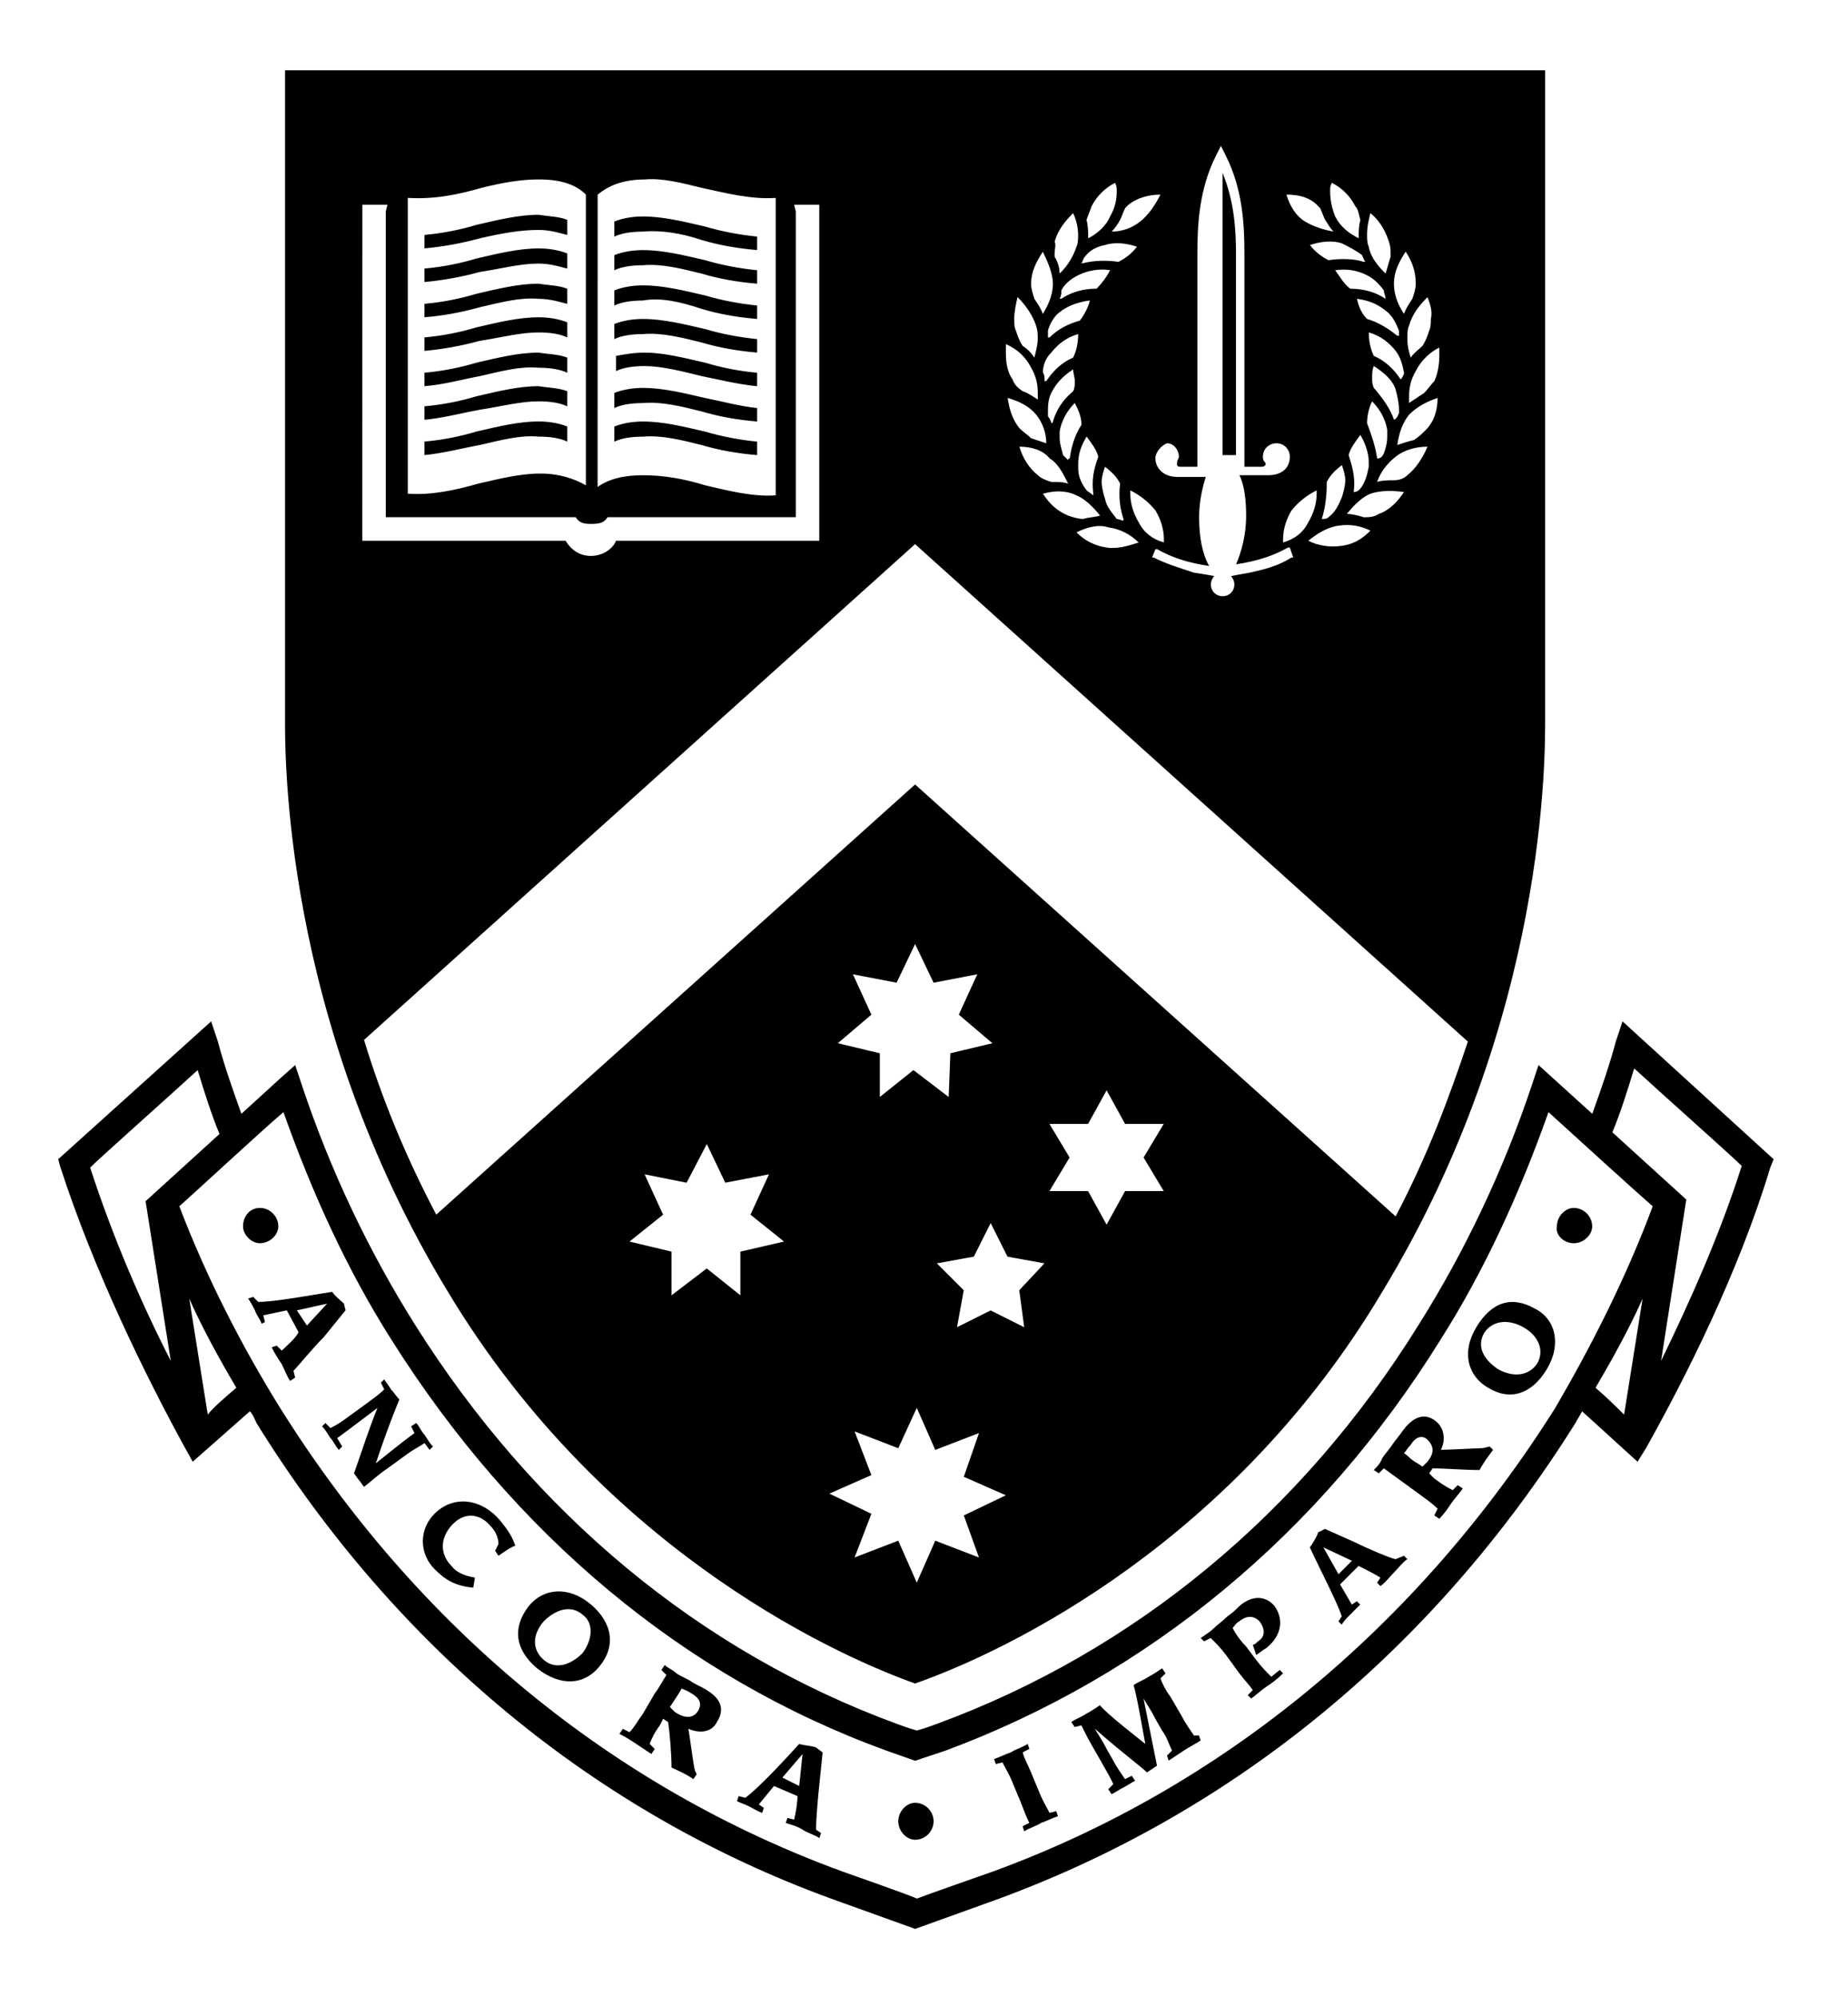 <svg viewBox="-1.285 -1.285 40.773 44.05" version="1.1" id="svg8656" xmlns="http://www.w3.org/2000/svg" style="max-height: 500px" width="40.773" height="44.05">
  <defs id="defs8653"/>
  <path style="stroke-width:0.371" d="m 43.446,20.874 v 10.455 c 0,4.93 2.224,7.449 6.598,7.449 4.522,0 6.82,-2.482 6.82,-7.449 v -10.455 h -1.26 v 10.455 c 0,4.3 -1.78,6.301 -5.561,6.301 -4.374,0 -5.301,-3.409 -5.301,-6.301 v -10.455 z m 29.061,0.965 v 1.705 h 1.113 v -1.705 H 73.508 Z m 46.189,0 v 1.705 h 1.148 v -1.705 h -0.111 z m 4.855,0 v 3.855 h -2.299 v 1.037 h 2.299 v 8.562 0.223 c 0,0.964 0.221,1.669 0.74,2.15 0.741,0.741 2.003,0.742 3.004,0.705 h 0.111 v -1.002 h -0.111 c -1.038,0.037 -1.706,-0.038 -2.113,-0.445 -0.334,-0.297 -0.482,-0.815 -0.482,-1.631 v -8.562 h 3.152 c 0.037,0.148 4.781,11.381 4.818,11.455 -0.556,1.594 -0.889,2.483 -1.26,2.854 -0.593,0.593 -1.187,0.779 -2.521,0.779 h -0.111 v 1 h 0.111 c 1.372,0 2.261,-0.038 2.965,-0.594 0.519,-0.408 0.926,-1.296 1.482,-2.594 l 5.375,-13.9 h -1.223 v -0.037 c 0,0 -4.004,10.674 -4.189,11.156 -0.185,-0.482 -4.559,-11.156 -4.559,-11.156 h -4.041 v -3.855 h -0.111 z m -58.385,3.559 c -1.965,0 -3.669,1.037 -4.373,2.668 v -2.371 h -1.148 v 12.641 h 1.148 v -6.822 c 0,-3.077 1.704,-5.078 4.373,-5.078 3.41,0 3.412,2.966 3.412,3.967 v 7.971 h 1.148 v -7.785 c -0.037,-1.446 -0.038,-5.189 -4.561,-5.189 z m 27.135,0 c -1.483,0 -2.743,0.519 -3.707,1.482 -1.223,1.223 -1.891,3.188 -1.891,5.338 -0.037,2.002 0.593,3.706 1.742,4.893 0.964,1.001 2.336,1.52 3.855,1.52 3.04,0 4.967,-1.63 5.486,-4.596 l 0.037,-0.111 h -1.148 v 0.074 c -0.445,2.261 -2.04,3.596 -4.338,3.596 -1.186,0 -2.186,-0.407 -2.965,-1.186 -0.964,-0.964 -1.482,-2.484 -1.482,-4.152 v -0.037 h 10.045 v -0.111 -0.482 c 0,-1.928 -0.593,-3.595 -1.631,-4.707 -1.038,-0.964 -2.373,-1.52 -4.004,-1.52 z m 19.018,0 c -1.075,0 -4.598,0.222 -4.598,3.299 0,2.743 2.522,3.262 4.375,3.633 l 0.334,0.074 c 1.965,0.408 3.855,0.777 3.855,2.668 0,2.298 -2.669,2.521 -3.818,2.521 -2.298,0 -3.856,-1.371 -4.004,-3.521 v -0.111 h -1.111 v 0.111 c 0.074,2.78 2.039,4.521 5.152,4.521 1.149,0 4.967,-0.259 4.967,-3.559 -0.111,-2.632 -2.151,-3.223 -4.598,-3.705 l -0.369,-0.074 c -1.891,-0.408 -3.67,-0.779 -3.67,-2.559 0,-1.668 1.779,-2.299 3.484,-2.299 1.334,0 3.559,0.409 3.559,3.078 v 0.111 h 1.148 v -0.111 c 0,-2.632 -1.667,-4.078 -4.707,-4.078 z m -5.561,0.223 c -2.039,-0.074 -4.042,1.037 -4.709,2.594 v -2.52 h -1.148 v 12.641 h 1.148 v -6.896 c 0.111,-1.891 0.52,-2.595 1.373,-3.521 1.334,-1.297 2.891,-1.223 3.336,-1.186 h 0.111 v -1.111 z m -33.252,0.074 v 12.641 h 1.113 V 25.695 H 73.508 Z m 2.484,0 5.078,12.641 h 1.297 l 4.783,-12.641 h -0.148 -1.113 c 0,0 -4.002,10.86 -4.15,11.23 -0.148,-0.371 -4.449,-11.23 -4.449,-11.23 z m 43.705,0 v 12.641 h 1.148 v -12.641 h -0.111 z m -26.395,0.74 c 2.817,0 4.338,2.411 4.449,4.82 h -8.859 c 0.222,-2.409 1.778,-4.82 4.41,-4.82 z" id="path7759"/>
  <path style="stroke-width:0.371" d="m 72.692,0.005 c -6.153,-0.185 -9.526,4.596 -9.674,8.822 -0.111,5.375 4.115,9.231 9.156,9.342 4.337,0.148 9.34,-2.965 9.488,-8.934 0.111,-5.931 -4.671,-9.156 -8.971,-9.23 z m 49.488,0.074 c -2.484,0 -5.375,1.482 -5.375,4.596 0,2.113 1.261,3.449 3.781,4.709 2.484,1.26 4.373,1.778 4.373,4.262 0,1.26 -0.741,3.484 -3.521,3.484 -1.112,0 -2.001,-0.37 -2.705,-0.963 -1.668,-1.557 -1.631,-2.817 -1.742,-3.299 h -0.26 v 3.893 c 1.186,0.704 2.928,1.445 4.818,1.445 h 0.111 c 2.743,-0.037 5.672,-2.076 5.672,-5.301 0,-3.484 -2.446,-4.3 -4.893,-5.561 -2.484,-1.223 -3.523,-1.853 -3.523,-3.484 0,-1.112 0.668,-2.744 2.893,-2.744 0.704,0 1.335,0.186 1.854,0.445 1.779,1.001 1.891,2.409 2.113,3.299 h 0.26 l -0.148,-3.928 c -1.149,-0.482 -2.04,-0.705 -2.67,-0.779 -0.371,-0.037 -0.741,-0.074 -1.037,-0.074 z m -79.736,0.186 v 0.26 c 0.556,0.037 0.854,0.074 1.039,0.297 0.037,0.074 0.111,0.184 0.148,0.258 0.037,0.074 0.035,0.186 0.035,0.297 v 0.334 14.309 c 0,1.409 -0.259,1.631 -1.26,1.668 v 0.26 h 3.781 v -0.26 c -1.001,-0.074 -1.26,-0.259 -1.26,-1.668 V 3.749 c 0,-0.222 -0.037,-0.668 -0.037,-0.668 l 0.223,0.668 6.115,14.123 h 0.371 l 6.229,-14.531 0.184,-0.594 c 0,0 -0.035,0.297 -0.035,0.557 V 16.019 c 0,1.409 -0.261,1.631 -1.262,1.668 v 0.26 h 5.041 v -0.26 c -1.001,-0.074 -1.26,-0.259 -1.26,-1.668 V 1.71 c 0,-1.038 0.259,-1.111 1.26,-1.186 v -0.26 H 57.828 L 52.194,13.609 46.485,0.265 Z m 40.555,0 v 0.26 c 0.964,0.037 1.26,0.148 1.26,1.186 V 16.019 c 0,1.409 -0.259,1.631 -1.26,1.668 v 0.26 h 3.816 v -0.26 c -1.001,-0.074 -1.26,-0.259 -1.26,-1.668 V 3.156 c 0,0.222 9.823,12.196 11.973,14.791 h 0.408 V 1.71 c 0,-1.038 0.259,-1.111 1.26,-1.186 v -0.26 h -3.742 v 0.26 c 0.964,0.037 1.26,0.148 1.26,1.186 V 12.943 L 86.334,0.265 Z m 24.428,0 c -0.89,2.113 -5.041,11.898 -6.449,15.271 -0.259,0.593 -0.668,1.52 -0.965,1.854 -0.222,0.259 -0.446,0.26 -0.668,0.297 v 0.26 h 3.375 v -0.26 c -0.259,0 -0.854,-5.7e-4 -0.891,-0.52 0,-0.148 0.037,-0.332 0.111,-0.518 0.111,-0.297 0.778,-2.039 1.631,-3.967 h 6.709 c 0.667,1.631 1.26,3.04 1.557,3.67 0.074,0.185 0.26,0.629 0.26,0.814 0,0.482 -0.444,0.52 -0.926,0.52 v 0.26 h 4.707 v -0.26 c -0.593,-0.037 -0.778,-0.185 -1.186,-1.148 L 107.76,0.265 Z m 22.205,0 v 0.26 c 1.001,0.074 1.26,0.259 1.26,1.668 V 15.982 c 0,1.409 -0.259,1.631 -1.26,1.668 v 0.26 h 5.041 v -0.26 c -1.001,-0.074 -1.262,-0.259 -1.262,-1.668 V 9.421 h 9.045 v 6.598 c 0,1.409 -0.259,1.631 -1.26,1.668 v 0.26 h 5.041 v -0.26 c -1.001,-0.074 -1.26,-0.259 -1.26,-1.668 V 2.23 c 0,-1.446 0.259,-1.631 1.26,-1.705 v -0.26 h -5.041 v 0.26 c 1.001,0.074 1.26,0.259 1.26,1.668 v 6.152 h -9.045 v -6.152 c 0,-1.409 0.261,-1.631 1.262,-1.668 v -0.26 z M 72.358,1.154 c 3.892,0 6.488,3.189 6.451,8.23 0,4.671 -2.559,7.637 -6.414,7.637 -3.188,0 -6.561,-2.559 -6.561,-8.268 0,-4.782 2.668,-7.6 6.523,-7.6 z m 34.512,3.152 c 0,0 1.595,4.004 2.93,7.266 h -5.82 c 1.149,-2.817 2.891,-7.266 2.891,-7.266 z" id="path7783"/>
  <path d="m 25.985,8.754 h -0.297 v -6.228 c 0.259,0.63 0.297,1.26 0.297,1.779 z m -11.788,-2.484 c 0.371,0.111 0.778,0.185 1.223,0.222 v -0.297 c -0.371,-0.037 -0.778,-0.111 -1.149,-0.222 -0.482,-0.111 -0.927,-0.222 -1.372,-0.222 -0.222,0 -0.445,0.037 -0.63,0.111 v 0.334 c 0.148,-0.074 0.371,-0.111 0.63,-0.111 0.408,-0.037 0.853,0.074 1.297,0.185 z m -3.596,-0.222 c 0.259,0 0.482,0.037 0.63,0.111 v -0.334 c -0.185,-0.074 -0.408,-0.111 -0.63,-0.111 -0.445,0 -0.89,0.111 -1.372,0.222 -0.371,0.111 -0.741,0.185 -1.149,0.222 v 0.297 c 0.408,-0.037 0.816,-0.111 1.223,-0.222 0.482,-0.074 0.89,-0.185 1.297,-0.185 z m 0,-0.741 c 0.259,0 0.482,0.074 0.63,0.111 v -0.334 c -0.185,-0.074 -0.408,-0.074 -0.63,-0.111 -0.445,0 -0.89,0.111 -1.372,0.222 -0.371,0.111 -0.741,0.185 -1.149,0.222 v 0.297 c 0.445,-0.037 0.816,-0.111 1.223,-0.222 0.482,-0.111 0.89,-0.222 1.297,-0.185 z m 0,1.52 c 0.259,0 0.482,0.037 0.63,0.111 v -0.334 c -0.185,-0.074 -0.408,-0.074 -0.63,-0.111 -0.445,0 -0.89,0.111 -1.372,0.222 -0.371,0.111 -0.741,0.185 -1.149,0.222 v 0.297 c 0.445,-0.037 0.816,-0.148 1.223,-0.222 0.482,-0.111 0.89,-0.222 1.297,-0.185 z m 0,-2.298 c 0.259,0 0.482,0.074 0.63,0.111 v -0.334 c -0.185,-0.074 -0.408,-0.111 -0.63,-0.111 -0.445,0 -0.89,0.111 -1.372,0.222 -0.371,0.111 -0.741,0.185 -1.149,0.222 v 0.297 c 0.408,-0.037 0.816,-0.111 1.223,-0.222 0.482,-0.074 0.89,-0.185 1.297,-0.185 z M 8.6,27.214 C 4.93,21.172 5.004,15.278 5.004,14.536 V 0.265 H 32.806 V 14.536 c 0,0.741 0.074,6.635 -3.596,12.678 -3.262,5.486 -8.192,7.896 -10.305,8.637 -2.076,-0.741 -7.006,-3.151 -10.305,-8.637 z m 7.414,-1.112 -0.741,-0.593 0.408,-0.89 -0.964,0.185 -0.408,-0.853 -0.445,0.853 -0.927,-0.185 0.408,0.89 -0.741,0.593 0.927,0.222 v 0.964 l 0.778,-0.593 0.741,0.593 v -0.964 z m 3.966,6.042 0.927,-0.445 -0.927,-0.408 0.334,-0.964 -0.964,0.371 -0.408,-0.927 -0.408,0.89 -0.964,-0.371 0.371,0.964 -0.927,0.408 0.927,0.445 -0.371,0.964 0.964,-0.371 0.408,0.927 0.408,-0.927 0.964,0.371 z m -2.039,-11.047 -0.741,0.63 0.927,0.222 v 0.964 l 0.741,-0.593 0.778,0.593 0.037,-0.964 0.927,-0.222 -0.741,-0.63 0.408,-0.89 -0.964,0.185 -0.408,-0.853 -0.408,0.853 -0.964,-0.185 z m 3.262,6.079 0.556,-0.593 -0.816,-0.148 -0.371,-0.741 -0.371,0.741 -0.816,0.148 0.593,0.593 -0.148,0.816 0.741,-0.371 0.741,0.371 z m 2.743,-2.928 0.445,-0.741 h -0.853 l -0.408,-0.741 -0.408,0.741 h -0.853 l 0.445,0.741 -0.445,0.741 h 0.853 l 0.408,0.741 0.408,-0.741 H 24.391 Z M 30.471,6.381 c -0.222,0.111 -0.408,0.297 -0.519,0.519 -0.111,0.185 -0.148,0.371 -0.148,0.556 0,0.037 0,0.074 0,0.148 0.111,-0.074 0.222,-0.148 0.334,-0.222 0.074,-0.074 0.148,-0.185 0.222,-0.259 0.074,-0.148 0.111,-0.371 0.111,-0.556 0,-0.074 0,-0.148 0,-0.185 z m -2.891,4.263 c 0.222,0.111 0.482,0.148 0.741,0.111 0.259,-0.037 0.445,-0.148 0.63,-0.334 -0.222,-0.111 -0.445,-0.148 -0.704,-0.111 -0.259,0.037 -0.482,0.185 -0.667,0.334 z m 0,-0.408 c 0.111,-0.185 0.185,-0.408 0.185,-0.63 0,-0.037 0,-0.037 0,-0.074 -0.222,0.111 -0.408,0.259 -0.556,0.445 v 0 c -0.111,0.185 -0.185,0.408 -0.185,0.63 0,0.037 0,0.037 0,0.074 0.259,-0.074 0.445,-0.222 0.556,-0.445 z m 0.297,-0.074 c 0,0 0,0.037 0,0 0.074,0 0.111,0 0.148,-0.037 0.148,-0.111 0.222,-0.259 0.297,-0.445 0.037,-0.111 0.074,-0.259 0.074,-0.371 0,-0.111 -0.037,-0.222 -0.074,-0.334 -0.148,0.111 -0.259,0.222 -0.334,0.371 0,0.334 -0.037,0.593 -0.111,0.816 z m 0.704,-0.593 c 0,0.037 0,0.037 0,0 0.074,0 0.111,-0.037 0.148,-0.074 0.111,-0.148 0.148,-0.297 0.185,-0.482 0,-0.037 0,-0.074 0,-0.111 0,-0.185 -0.074,-0.408 -0.185,-0.593 -0.111,0.148 -0.222,0.297 -0.259,0.445 0.111,0.334 0.148,0.556 0.111,0.816 z m 0.519,-0.741 c 0,0.037 0,0.037 0,0 0.074,0 0.111,-0.037 0.148,-0.111 0.037,-0.111 0.074,-0.222 0.074,-0.371 0,-0.037 0,-0.111 0,-0.148 -0.037,-0.222 -0.148,-0.445 -0.334,-0.63 -0.074,0.148 -0.111,0.334 -0.111,0.482 0.111,0.297 0.185,0.519 0.222,0.778 z m 0.371,-0.853 c 0,0.037 0,0.037 0,0 0.074,-0.037 0.074,-0.074 0.111,-0.148 0,-0.037 0,-0.037 0,-0.074 0,-0.148 -0.037,-0.297 -0.074,-0.445 -0.074,-0.222 -0.259,-0.371 -0.482,-0.519 -0.037,0.074 -0.037,0.185 -0.037,0.259 0,0.074 0,0.148 0.037,0.222 0.222,0.259 0.371,0.482 0.445,0.704 z m 0.148,-0.89 c 0,0 0,0 0,0 0.037,-0.037 0.074,-0.111 0.074,-0.148 -0.037,-0.185 -0.074,-0.334 -0.185,-0.482 -0.148,-0.185 -0.334,-0.334 -0.593,-0.408 0,0.185 0.037,0.371 0.111,0.519 0.259,0.111 0.445,0.297 0.593,0.519 z m -0.037,-1.075 c -0.074,-0.185 -0.148,-0.334 -0.297,-0.445 -0.185,-0.148 -0.371,-0.222 -0.63,-0.259 0.037,0.185 0.111,0.334 0.222,0.445 0.259,0.074 0.482,0.222 0.667,0.371 0,0 0.037,0 0.037,0 0,0 0,-0.037 0,-0.111 z m -0.297,-0.704 c 0,-0.074 -0.037,-0.111 -0.037,-0.185 -0.111,-0.148 -0.222,-0.259 -0.371,-0.334 -0.222,-0.111 -0.445,-0.148 -0.704,-0.111 0.111,0.148 0.185,0.297 0.334,0.408 0.297,0 0.556,0.074 0.778,0.222 0,0 0,0 0,0 z M 29.136,10.051 c 0.222,-0.074 0.408,-0.259 0.556,-0.482 -0.259,-0.037 -0.519,-0.037 -0.741,0.037 -0.185,0.074 -0.371,0.259 -0.519,0.445 0.111,0 0.259,0.037 0.371,0.074 0.111,0 0.222,0 0.334,-0.074 z m 0.63,-0.853 c 0.185,-0.148 0.334,-0.371 0.445,-0.63 -0.259,0 -0.519,0.074 -0.704,0.222 v 0 c -0.185,0.148 -0.334,0.334 -0.408,0.556 0.111,-0.037 0.259,-0.037 0.371,-0.037 0.111,0 0.222,-0.037 0.297,-0.111 z m 0.667,-1.705 c -0.222,0.074 -0.445,0.185 -0.63,0.371 -0.148,0.185 -0.222,0.408 -0.259,0.667 0.111,-0.037 0.222,-0.074 0.371,-0.111 0.111,-0.074 0.185,-0.148 0.259,-0.222 0.185,-0.185 0.259,-0.445 0.259,-0.704 z m -0.222,-2.224 c -0.185,0.185 -0.334,0.371 -0.408,0.63 -0.037,0.074 -0.037,0.185 -0.037,0.297 0,0.148 0.037,0.297 0.074,0.408 0.074,-0.111 0.185,-0.185 0.259,-0.259 0.074,-0.111 0.111,-0.222 0.148,-0.334 0.037,-0.074 0.037,-0.185 0.037,-0.259 0.037,-0.148 0,-0.297 -0.074,-0.482 z m -0.741,-0.297 c 0,0.222 0.074,0.445 0.222,0.667 0.037,-0.111 0.111,-0.222 0.185,-0.334 0.037,-0.111 0.074,-0.222 0.074,-0.334 0,0 0,0 0,0 0,-0.259 -0.074,-0.482 -0.222,-0.704 -0.148,0.222 -0.259,0.445 -0.259,0.704 0,0 0,0 0,0 z m -0.593,-1.075 c 0,0.074 0,0.185 0.037,0.259 0.037,0.222 0.185,0.408 0.371,0.593 0.037,-0.111 0.074,-0.259 0.111,-0.371 0,-0.037 0,-0.037 0,-0.074 0,-0.074 0,-0.148 -0.037,-0.259 -0.074,-0.222 -0.185,-0.445 -0.408,-0.63 -0.037,0.148 -0.074,0.297 -0.074,0.482 z m -0.111,0.445 c -0.148,-0.111 -0.297,-0.185 -0.445,-0.259 -0.222,-0.074 -0.482,-0.037 -0.704,0.037 0.111,0.148 0.259,0.259 0.408,0.334 0.259,-0.037 0.556,-0.037 0.778,0.037 0,0 0.037,0 0.037,0 -0.037,-0.037 -0.037,-0.074 -0.074,-0.148 z m -0.704,-1.409 c 0,0.185 0.037,0.371 0.111,0.556 0.111,0.222 0.297,0.371 0.519,0.482 0,-0.148 0,-0.259 0.037,-0.408 -0.037,-0.111 -0.037,-0.222 -0.111,-0.297 -0.111,-0.222 -0.297,-0.408 -0.519,-0.519 -0.037,0.074 -0.037,0.111 -0.037,0.185 z m -0.964,0.074 c 0.074,0.259 0.222,0.482 0.408,0.593 0.185,0.111 0.408,0.185 0.63,0.222 -0.074,-0.074 -0.111,-0.148 -0.185,-0.259 v 0 c -0.037,-0.074 -0.074,-0.185 -0.111,-0.259 -0.037,-0.037 -0.037,-0.037 -0.074,-0.074 -0.148,-0.148 -0.371,-0.222 -0.667,-0.222 z m -2.891,5.82 c 0,0.185 0.148,0.408 0.482,0.408 h 0.63 c -0.074,0.222 -0.148,0.556 -0.148,0.89 0,0.445 0.074,0.816 0.222,1.075 -0.482,-0.074 -0.816,-0.185 -1.149,-0.371 h -0.037 l -0.074,0.185 h 0.037 c 0.297,0.148 0.556,0.222 0.89,0.334 0,0 0.259,0.037 0.445,0.074 -0.037,0.037 -0.074,0.111 -0.074,0.185 0,0.148 0.111,0.259 0.259,0.259 0.148,0 0.259,-0.111 0.259,-0.259 0,-0.074 -0.037,-0.148 -0.074,-0.185 0.185,-0.037 0.408,-0.074 0.408,-0.074 0.334,-0.074 0.63,-0.148 0.927,-0.334 h 0.037 l -0.074,-0.222 h -0.037 c -0.334,0.185 -0.667,0.297 -1.149,0.371 0.111,-0.259 0.222,-0.63 0.222,-1.075 0,-0.334 -0.037,-0.667 -0.148,-0.89 h 0.63 c 0.334,0 0.482,-0.185 0.482,-0.408 0,-0.148 -0.111,-0.297 -0.297,-0.297 -0.148,0 -0.297,0.111 -0.297,0.297 0,0.037 0,0.074 0.037,0.111 0.037,0.037 0.037,0.111 -0.074,0.111 H 26.171 v -4.708 c 0,-0.63 -0.037,-1.409 -0.408,-2.15 l -0.111,-0.222 -0.111,0.222 c -0.371,0.741 -0.408,1.52 -0.408,2.15 v 4.708 h -0.371 c -0.111,0 -0.074,-0.074 -0.074,-0.111 0,-0.037 0.037,-0.074 0.037,-0.111 0,-0.148 -0.111,-0.297 -0.259,-0.297 -0.111,0.037 -0.259,0.185 -0.259,0.334 z m -0.778,0.556 c -0.074,-0.148 -0.185,-0.259 -0.334,-0.371 -0.037,0.111 -0.074,0.222 -0.074,0.334 0,0.111 0.037,0.259 0.074,0.371 0.037,0.185 0.148,0.297 0.259,0.445 0.037,0 0.111,0.037 0.148,0.037 0,0 0,-0.037 0,-0.037 -0.074,-0.222 -0.111,-0.482 -0.074,-0.778 z m -0.222,-4.708 c -0.222,-0.037 -0.482,0 -0.704,0.111 -0.148,0.074 -0.297,0.185 -0.371,0.334 0,0.074 0,0.111 -0.037,0.185 0,0 0.037,0 0.037,0 0.222,-0.148 0.482,-0.222 0.778,-0.222 0.111,-0.111 0.222,-0.259 0.297,-0.408 z m -0.259,4.115 c -0.037,-0.148 -0.148,-0.297 -0.259,-0.445 -0.111,0.185 -0.185,0.371 -0.185,0.593 0,0.037 0,0.074 0,0.111 0,0.185 0.074,0.334 0.185,0.482 0.037,0.037 0.111,0.074 0.148,0.111 0,0 0,-0.037 0,-0.037 -0.037,-0.297 0,-0.519 0.111,-0.816 z m -0.853,-0.408 c 0,0.111 0.037,0.222 0.074,0.371 0.037,0.037 0.074,0.074 0.111,0.111 0,0 0,-0.037 0.037,-0.037 0.037,-0.259 0.111,-0.519 0.259,-0.741 0,-0.185 -0.074,-0.334 -0.148,-0.482 -0.185,0.185 -0.297,0.408 -0.334,0.63 0,0.037 0,0.111 0,0.148 z m 0.297,-1.038 c 0.037,-0.074 0.037,-0.148 0.037,-0.222 0,-0.074 -0.037,-0.185 -0.037,-0.259 -0.222,0.148 -0.371,0.297 -0.482,0.519 -0.074,0.148 -0.074,0.297 -0.074,0.445 0,0.037 0,0.037 0,0.074 0.037,0.037 0.074,0.111 0.074,0.148 0,0 0.037,0 0.037,-0.037 0.074,-0.259 0.222,-0.482 0.445,-0.667 z m -0.556,-1.334 c 0,0.037 0,0.111 0,0.148 0,0 0.037,0 0.037,0 0.185,-0.185 0.408,-0.297 0.667,-0.371 0.111,-0.148 0.185,-0.297 0.222,-0.445 -0.259,0.037 -0.482,0.111 -0.667,0.259 -0.111,0.074 -0.222,0.259 -0.259,0.408 z m -0.111,0.927 c 0.037,0.037 0.037,0.111 0.037,0.185 0,0 0,0 0.037,0 0.148,-0.222 0.334,-0.408 0.593,-0.519 0.074,-0.148 0.111,-0.334 0.111,-0.519 -0.259,0.074 -0.445,0.222 -0.593,0.408 -0.111,0.111 -0.185,0.259 -0.185,0.445 z m -0.148,0.927 c -0.148,-0.185 -0.371,-0.297 -0.63,-0.371 0.037,0.259 0.111,0.482 0.259,0.667 0.074,0.074 0.185,0.148 0.259,0.222 0.111,0.037 0.222,0.074 0.334,0.111 0,-0.222 -0.074,-0.445 -0.222,-0.63 z m -0.371,0.704 c 0.074,0.259 0.222,0.482 0.408,0.63 0.074,0.074 0.185,0.111 0.297,0.148 0.148,0 0.259,0 0.371,0.037 -0.111,-0.222 -0.222,-0.445 -0.408,-0.556 v 0 c -0.148,-0.185 -0.408,-0.259 -0.667,-0.259 z m 0.519,1.038 c 0.148,0.222 0.297,0.371 0.556,0.482 0.111,0.037 0.222,0.074 0.334,0.074 0.111,-0.037 0.259,-0.037 0.371,-0.074 -0.148,-0.185 -0.334,-0.371 -0.519,-0.445 -0.222,-0.111 -0.482,-0.111 -0.741,-0.037 z m 0.741,0.853 c 0.185,0.185 0.408,0.297 0.667,0.334 0.222,0.037 0.482,-0.037 0.704,-0.111 -0.185,-0.185 -0.408,-0.297 -0.667,-0.334 v 0 c -0.222,-0.074 -0.482,0 -0.704,0.111 z m 1.928,0.222 c 0,-0.037 0,-0.037 0,-0.074 0,-0.222 -0.074,-0.445 -0.185,-0.63 v 0 c -0.148,-0.185 -0.334,-0.334 -0.556,-0.445 0,0.037 0,0.037 0,0.074 0,0.222 0.074,0.445 0.185,0.63 0.111,0.222 0.297,0.371 0.556,0.445 z M 23.428,3.564 c -0.037,0.074 -0.111,0.185 -0.185,0.259 0.222,0 0.445,-0.074 0.63,-0.222 0.185,-0.148 0.334,-0.371 0.445,-0.593 -0.259,0 -0.519,0.074 -0.704,0.222 -0.037,0.037 -0.037,0.037 -0.074,0.074 -0.037,0.074 -0.074,0.185 -0.111,0.259 z m -0.741,0 c 0.037,0.148 0.037,0.259 0.037,0.408 0.222,-0.111 0.408,-0.297 0.482,-0.482 0.111,-0.185 0.148,-0.371 0.148,-0.556 0,-0.074 0,-0.111 -0.037,-0.185 -0.222,0.111 -0.408,0.297 -0.519,0.519 -0.037,0.111 -0.074,0.185 -0.111,0.297 z m -0.111,0.964 c 0,0 0.037,0 0,0 0.297,-0.074 0.556,-0.074 0.816,-0.037 0.148,-0.074 0.297,-0.185 0.408,-0.334 -0.222,-0.074 -0.482,-0.111 -0.704,-0.037 -0.185,0.037 -0.334,0.111 -0.445,0.259 -0.037,0.037 -0.037,0.074 -0.074,0.148 z m -0.593,-0.222 c 0,0.037 0,0.037 0,0.074 0.074,0.111 0.111,0.259 0.111,0.371 0.185,-0.185 0.297,-0.371 0.371,-0.593 0.037,-0.074 0.037,-0.185 0.037,-0.259 0,-0.148 -0.037,-0.334 -0.111,-0.482 -0.185,0.185 -0.334,0.371 -0.408,0.63 0.037,0.074 0,0.148 0,0.259 z m -0.519,0.667 c 0,0.111 0.037,0.222 0.074,0.334 0.074,0.111 0.148,0.222 0.185,0.334 0.111,-0.185 0.222,-0.408 0.222,-0.667 0,0 0,0 0,0 0,-0.222 -0.111,-0.482 -0.222,-0.704 -0.148,0.222 -0.259,0.445 -0.259,0.704 0,0 0,0 0,0 z m -0.371,0.778 c 0,0.111 0,0.185 0.037,0.259 0.037,0.111 0.074,0.222 0.148,0.334 0.111,0.074 0.185,0.148 0.259,0.259 0.037,-0.148 0.074,-0.297 0.074,-0.408 0,-0.111 0,-0.185 -0.037,-0.297 -0.074,-0.222 -0.222,-0.445 -0.408,-0.63 -0.037,0.148 -0.074,0.334 -0.074,0.482 z m -0.185,0.778 c 0,0.185 0.037,0.408 0.148,0.556 0.037,0.111 0.111,0.185 0.222,0.259 0.111,0.037 0.222,0.111 0.334,0.185 0,-0.037 0,-0.111 0,-0.148 0,-0.185 -0.037,-0.371 -0.148,-0.556 -0.111,-0.222 -0.297,-0.408 -0.556,-0.519 0,0.111 0,0.185 0,0.222 z m -9.008,2.928 c 0.259,-0.185 0.593,-0.259 1.001,-0.259 0.445,0 0.89,0.074 1.372,0.222 0.482,0.111 1.038,0.259 1.557,0.222 0,-0.259 0,-5.449 0,-6.413 0,-0.074 0,-0.111 0,-0.148 -0.556,0.037 -1.112,-0.111 -1.631,-0.222 -0.445,-0.111 -0.89,-0.222 -1.26,-0.185 -0.556,0 -0.853,0.185 -1.038,0.334 v 0.222 z m -4.189,0.148 c 0.519,0.037 1.038,-0.074 1.557,-0.222 0.482,-0.111 0.927,-0.222 1.372,-0.222 0.408,0 0.741,0.111 1.001,0.259 v -6.191 -0.222 c -0.185,-0.185 -0.482,-0.334 -1.038,-0.334 -0.408,0 -0.816,0.074 -1.26,0.185 -0.519,0.148 -1.038,0.259 -1.631,0.222 0,0.037 0,0.074 0,0.148 0,0.927 0,6.153 0,6.376 z M 6.709,10.644 c 0,0 4.337,0 4.485,0 0.111,0.185 0.297,0.334 0.556,0.334 0.259,0 0.482,-0.148 0.556,-0.334 0.148,0 4.485,0 4.485,0 V 3.23 H 16.644 16.236 l 0.037,0.148 c 0,0 0,0.037 0,0.037 v 6.709 c -0.334,0 -3.966,0 -4.152,0 -0.074,0.111 -0.148,0.148 -0.371,0.148 -0.185,0 -0.259,-0.037 -0.334,-0.148 -0.185,0 -3.522,0 -4.189,0 V 3.416 c 0,0 0,-0.037 0,-0.037 l 0.037,-0.148 H 6.71 Z m 1.631,14.865 10.565,-9.49 10.602,9.527 c 0.704,-1.334 1.186,-2.632 1.594,-3.855 L 18.905,10.718 6.747,21.654 c 0.371,1.223 0.89,2.521 1.594,3.855 z m 2.261,-17.941 c 0.259,0 0.482,0.037 0.63,0.111 v -0.334 c -0.185,-0.074 -0.408,-0.074 -0.63,-0.111 -0.445,0 -0.89,0.111 -1.372,0.222 -0.371,0.111 -0.741,0.185 -1.149,0.222 v 0.297 c 0.408,-0.037 0.816,-0.148 1.223,-0.222 0.482,-0.074 0.89,-0.185 1.297,-0.185 z m 0,0.778 c 0.259,0 0.482,0.037 0.63,0.111 v -0.334 c -0.185,-0.074 -0.408,-0.111 -0.63,-0.111 -0.445,0 -0.89,0.111 -1.372,0.222 -0.371,0.111 -0.741,0.185 -1.149,0.222 v 0.297 c 0.408,-0.037 0.816,-0.148 1.223,-0.222 0.482,-0.111 0.89,-0.222 1.297,-0.185 z m 0,-4.559 c 0.259,0 0.482,0.074 0.63,0.111 v -0.334 c -0.185,-0.074 -0.408,-0.074 -0.63,-0.111 -0.445,0 -0.89,0.111 -1.372,0.222 -0.371,0.111 -0.741,0.185 -1.149,0.222 v 0.297 c 0.408,-0.037 0.816,-0.111 1.223,-0.222 0.482,-0.111 0.89,-0.185 1.297,-0.185 z m 3.596,1.742 c 0.371,0.111 0.778,0.185 1.223,0.222 v -0.297 c -0.371,-0.037 -0.778,-0.111 -1.149,-0.222 -0.482,-0.111 -0.927,-0.222 -1.372,-0.222 -0.222,0 -0.445,0.037 -0.63,0.111 v 0.334 c 0.148,-0.074 0.371,-0.111 0.63,-0.111 0.408,-0.074 0.853,0.037 1.297,0.185 z m 0,-1.52 c 0.371,0.111 0.778,0.185 1.223,0.222 v -0.297 c -0.371,-0.037 -0.778,-0.111 -1.149,-0.222 -0.482,-0.111 -0.927,-0.222 -1.372,-0.222 -0.222,0 -0.445,0.037 -0.63,0.111 v 0.334 c 0.148,-0.074 0.371,-0.111 0.63,-0.111 0.408,-0.037 0.853,0.037 1.297,0.185 z m 0,3.003 c 0.371,0.074 0.816,0.185 1.223,0.222 v -0.297 c -0.408,-0.037 -0.778,-0.111 -1.149,-0.222 -0.482,-0.111 -0.927,-0.222 -1.334,-0.222 -0.222,0 -0.445,0.037 -0.63,0.074 v 0.334 c 0.148,-0.074 0.371,-0.111 0.63,-0.111 0.371,0 0.816,0.111 1.26,0.222 z m 0,-2.261 c 0.371,0.111 0.778,0.185 1.223,0.222 v -0.297 c -0.371,-0.037 -0.778,-0.111 -1.149,-0.222 -0.482,-0.111 -0.927,-0.222 -1.372,-0.222 -0.222,0 -0.445,0.037 -0.63,0.111 v 0.334 c 0.148,-0.074 0.371,-0.111 0.63,-0.111 0.408,-0.037 0.853,0.074 1.297,0.185 z m 0,3.04 c 0.371,0.111 0.778,0.185 1.223,0.222 v -0.297 c -0.371,-0.037 -0.778,-0.148 -1.149,-0.222 -0.482,-0.111 -0.927,-0.222 -1.372,-0.222 -0.222,0 -0.445,0.037 -0.63,0.111 v 0.334 c 0.148,-0.074 0.371,-0.111 0.63,-0.111 0.408,-0.037 0.853,0.074 1.297,0.185 z m 0,0.741 c 0.371,0.111 0.778,0.185 1.223,0.222 v -0.297 c -0.371,-0.037 -0.778,-0.111 -1.149,-0.222 -0.482,-0.111 -0.927,-0.222 -1.372,-0.222 -0.222,0 -0.445,0.037 -0.63,0.111 v 0.334 c 0.148,-0.074 0.371,-0.111 0.63,-0.111 0.408,-0.037 0.853,0.074 1.297,0.185 z m 23.65,15.754 -0.074,0.185 c -0.704,2.335 -1.891,4.671 -2.743,6.191 l -0.185,0.297 -1.223,-1.112 c -0.037,0.074 -0.111,0.185 -0.148,0.259 -3.114,4.967 -7.488,8.563 -12.715,10.491 l -1.853,0.667 -1.853,-0.667 c -5.19,-1.891 -9.601,-5.523 -12.678,-10.491 -0.037,-0.074 -0.074,-0.185 -0.148,-0.259 l -1.26,1.112 -0.185,-0.334 c -0.853,-1.557 -2.002,-3.892 -2.743,-6.191 L 0,24.285 l 3.003,-2.706 0.371,-0.334 0.148,0.445 c 0.148,0.556 0.334,1.075 0.519,1.594 l 0.853,-0.778 0.334,-0.297 0.148,0.445 c 0.63,1.891 1.483,3.67 2.484,5.264 2.632,4.189 6.302,7.228 10.639,8.822 0,0 0.297,0.111 0.445,0.148 0.148,-0.037 0.445,-0.148 0.445,-0.148 4.337,-1.594 8.044,-4.634 10.639,-8.822 1.001,-1.594 1.853,-3.373 2.484,-5.264 l 0.148,-0.445 1.186,1.075 c 0.185,-0.519 0.371,-1.038 0.519,-1.594 l 0.148,-0.445 z m -35.364,4.448 -0.556,-3.522 1.631,-1.483 c -0.185,-0.445 -0.334,-0.927 -0.482,-1.409 -0.482,0.445 -2.15,1.928 -2.372,2.15 0.482,1.483 1.112,2.966 1.779,4.263 z m 1.446,0.593 c -0.371,-0.63 -0.741,-1.297 -1.038,-1.965 l 0.408,2.558 c 0.111,-0.148 0.371,-0.371 0.63,-0.593 z m 31.027,-1.965 c -0.297,0.667 -0.667,1.334 -1.038,1.965 0,0 0,0 0,0 0.259,0.222 0.482,0.445 0.63,0.593 z m 0.222,-2.039 c -0.259,-0.222 -1.853,-1.668 -2.298,-2.076 -0.63,1.779 -1.409,3.484 -2.372,5.004 -2.669,4.3 -6.45,7.414 -10.935,9.082 l -0.667,0.222 c 0,0 -0.63,-0.222 -0.63,-0.222 -4.485,-1.631 -8.229,-4.782 -10.935,-9.082 -0.964,-1.52 -1.742,-3.225 -2.372,-5.004 -0.482,0.408 -2.039,1.853 -2.298,2.076 0.593,1.557 1.372,3.077 2.224,4.448 3.04,4.856 7.34,8.378 12.418,10.231 0,0 1.483,0.519 1.631,0.593 0.185,-0.074 1.668,-0.593 1.668,-0.593 5.078,-1.853 9.378,-5.412 12.418,-10.231 0.778,-1.334 1.557,-2.854 2.15,-4.448 z m 1.965,-0.89 c -0.222,-0.222 -1.891,-1.705 -2.372,-2.15 -0.148,0.482 -0.297,0.964 -0.482,1.409 l 1.631,1.483 -0.556,3.559 c 0.63,-1.297 1.297,-2.78 1.779,-4.3 z m -31.953,4.522 0.037,0.148 -0.111,0.074 c -0.074,-0.111 -0.111,-0.222 -0.185,-0.371 -0.074,-0.111 -0.148,-0.222 -0.222,-0.371 l 0.111,-0.037 0.111,0.111 c 0.111,-0.111 0.297,-0.259 0.371,-0.408 l -0.259,-0.482 -0.519,0.111 0.037,0.148 -0.074,0.037 c -0.037,-0.111 -0.111,-0.185 -0.148,-0.297 -0.037,-0.074 -0.074,-0.148 -0.148,-0.259 l 0.111,-0.037 0.111,0.111 c 0.371,0 1.149,-0.148 1.631,-0.222 0.074,0.111 0.185,0.185 0.259,0.259 l 0.037,0.148 -0.482,0.593 c -0.259,0.259 -0.556,0.63 -0.667,0.741 z m 0.297,-1.001 0.445,-0.482 v 0 l -0.667,0.148 z m 2.706,2.743 0.074,-0.074 c -0.074,-0.074 -0.111,-0.148 -0.185,-0.259 -0.074,-0.074 -0.111,-0.185 -0.185,-0.259 l -0.111,0.074 0.074,0.148 c -0.259,0.185 -0.853,0.667 -0.853,0.667 v 0 c 0.148,-0.445 0.334,-0.964 0.519,-1.409 -0.074,-0.074 -0.111,-0.148 -0.185,-0.222 -0.037,-0.074 -0.111,-0.148 -0.148,-0.222 l -0.074,0.074 0.074,0.148 c -0.111,0.111 -0.222,0.185 -0.371,0.297 l -0.408,0.297 c -0.148,0.111 -0.259,0.185 -0.408,0.259 l -0.111,-0.111 -0.074,0.074 c 0.074,0.074 0.111,0.148 0.185,0.259 0.074,0.074 0.111,0.185 0.185,0.259 l 0.074,-0.074 -0.111,-0.185 c 0.259,-0.185 0.593,-0.445 0.89,-0.667 v 0 c -0.185,0.445 -0.334,0.927 -0.519,1.446 0.037,0.037 0.074,0.111 0.111,0.148 0.037,0.037 0.074,0.111 0.111,0.148 0.148,-0.111 0.297,-0.259 0.519,-0.408 l 0.408,-0.297 c 0.148,-0.111 0.297,-0.185 0.408,-0.259 z m 0.148,1.372 c -0.408,0.371 -0.371,0.927 -0.037,1.26 0.222,0.222 0.445,0.371 0.853,0.408 l 0.037,-0.222 c -0.222,-0.037 -0.408,-0.111 -0.519,-0.259 -0.259,-0.259 -0.259,-0.63 0.037,-0.927 0.297,-0.297 0.63,-0.185 0.816,0.037 0.111,0.111 0.185,0.259 0.185,0.408 l -0.074,0.148 0.074,0.111 c 0.111,-0.074 0.259,-0.185 0.371,-0.222 -0.074,-0.222 -0.185,-0.371 -0.334,-0.556 -0.408,-0.482 -1.001,-0.556 -1.409,-0.185 z m 3.596,3.41 c -0.334,0.408 -0.853,0.445 -1.372,0.037 -0.482,-0.408 -0.556,-0.89 -0.185,-1.372 0.334,-0.408 0.89,-0.445 1.372,-0.037 0.482,0.408 0.556,0.927 0.185,1.372 z m -0.371,-1.149 c -0.259,-0.222 -0.593,-0.111 -0.853,0.148 -0.259,0.297 -0.259,0.63 0,0.853 0.259,0.222 0.593,0.111 0.853,-0.148 0.222,-0.297 0.259,-0.667 0,-0.853 z m 2.966,2.372 c -0.111,0.222 -0.371,0.259 -0.63,0.148 0.037,0.185 0.111,0.816 0.148,0.927 l 0.037,0.074 -0.074,0.111 c -0.148,-0.111 -0.334,-0.185 -0.482,-0.259 0,-0.297 -0.037,-0.741 -0.074,-1.001 l -0.111,-0.074 -0.074,0.148 c -0.111,0.148 -0.185,0.297 -0.222,0.408 l 0.111,0.111 -0.074,0.111 c -0.111,-0.074 -0.222,-0.148 -0.334,-0.222 -0.111,-0.074 -0.222,-0.148 -0.371,-0.222 l 0.074,-0.111 0.148,0.074 c 0.111,-0.111 0.185,-0.259 0.297,-0.408 l 0.259,-0.445 c 0.111,-0.148 0.185,-0.297 0.259,-0.408 l -0.111,-0.111 0.074,-0.111 c 0.074,0.074 0.185,0.111 0.259,0.185 0.111,0.074 0.222,0.111 0.334,0.185 0.111,0.074 0.222,0.111 0.334,0.185 0.371,0.222 0.371,0.482 0.222,0.704 z m -0.556,-0.63 c -0.111,-0.074 -0.148,-0.074 -0.222,-0.111 -0.037,0.074 -0.111,0.185 -0.185,0.297 l -0.074,0.111 c 0.037,0.037 0.074,0.074 0.111,0.111 0.222,0.148 0.408,0.148 0.519,-0.037 0.074,-0.148 0.037,-0.259 -0.148,-0.371 z m 2.817,2.002 c -0.037,0.334 -0.074,0.816 -0.074,1.001 l 0.111,0.074 -0.037,0.111 c -0.111,-0.074 -0.259,-0.111 -0.371,-0.185 -0.111,-0.074 -0.259,-0.111 -0.371,-0.148 l 0.037,-0.111 0.148,0.037 c 0.037,-0.148 0.074,-0.371 0.074,-0.519 l -0.519,-0.222 -0.334,0.408 0.111,0.074 -0.037,0.111 c -0.111,-0.037 -0.222,-0.111 -0.297,-0.148 -0.074,-0.037 -0.185,-0.074 -0.259,-0.111 l 0.037,-0.111 0.148,0.037 c 0.297,-0.222 0.816,-0.778 1.186,-1.186 0.148,0.037 0.259,0.037 0.371,0.074 l 0.148,0.111 z m -0.371,-0.667 v 0 l -0.445,0.519 0.371,0.185 z m 5.449,1.297 c -0.074,-0.148 -0.148,-0.259 -0.222,-0.445 l -0.185,-0.445 c -0.074,-0.185 -0.148,-0.297 -0.185,-0.445 l 0.148,-0.074 -0.037,-0.111 c -0.111,0.074 -0.259,0.111 -0.371,0.185 -0.111,0.037 -0.259,0.111 -0.371,0.148 l 0.037,0.111 0.148,-0.037 c 0.074,0.148 0.148,0.259 0.222,0.445 l 0.185,0.445 c 0.074,0.185 0.111,0.297 0.185,0.445 l -0.148,0.074 0.037,0.111 c 0.111,-0.074 0.259,-0.111 0.371,-0.185 0.111,-0.037 0.259,-0.111 0.371,-0.148 l -0.037,-0.111 z m 3.188,-1.705 c -0.074,-0.111 -0.185,-0.259 -0.259,-0.408 l -0.259,-0.445 c -0.111,-0.148 -0.185,-0.297 -0.222,-0.408 l 0.111,-0.111 -0.074,-0.111 c -0.111,0.074 -0.222,0.148 -0.297,0.185 -0.111,0.074 -0.222,0.111 -0.334,0.185 0.074,0.222 0.222,1.112 0.259,1.297 -0.185,-0.148 -0.853,-0.667 -1.001,-0.853 -0.111,0.074 -0.222,0.148 -0.297,0.185 -0.111,0.074 -0.222,0.111 -0.334,0.185 l 0.074,0.111 0.148,-0.037 0.111,0.222 c 0.111,0.222 0.519,0.89 0.593,1.075 l -0.111,0.111 0.074,0.111 c 0.074,-0.037 0.185,-0.111 0.259,-0.148 0.074,-0.037 0.185,-0.111 0.259,-0.148 l -0.074,-0.111 -0.148,0.074 c -0.074,-0.111 -0.185,-0.259 -0.259,-0.408 l -0.148,-0.259 c -0.111,-0.222 -0.222,-0.371 -0.259,-0.445 v 0 c 0.63,0.556 1.001,0.816 1.149,0.964 l 0.222,-0.148 -0.297,-1.483 v 0 c 0.037,0.074 0.148,0.222 0.259,0.445 l 0.148,0.259 c 0.111,0.148 0.148,0.297 0.222,0.445 l -0.111,0.111 0.037,0.111 c 0.111,-0.074 0.222,-0.148 0.334,-0.222 0.111,-0.074 0.259,-0.148 0.371,-0.222 l -0.037,-0.111 z m 1.705,-1.297 c -0.111,-0.111 -0.222,-0.222 -0.334,-0.371 l -0.222,-0.297 c -0.111,-0.111 -0.222,-0.259 -0.297,-0.408 0.037,-0.037 0.074,-0.111 0.148,-0.148 0.185,-0.148 0.334,-0.111 0.445,0 0.111,0.148 0.148,0.334 -0.037,0.445 -0.037,0.037 -0.074,0.074 -0.111,0.074 l 0.074,0.222 c 0.074,-0.037 0.148,-0.111 0.222,-0.148 0.371,-0.297 0.371,-0.667 0.185,-0.927 -0.185,-0.222 -0.482,-0.259 -0.778,0 -0.074,0.074 -0.148,0.148 -0.259,0.222 -0.111,0.111 -0.222,0.185 -0.297,0.259 -0.074,0.074 -0.185,0.148 -0.297,0.222 l 0.074,0.074 0.148,-0.074 c 0.111,0.111 0.222,0.222 0.334,0.371 l 0.297,0.408 c 0.111,0.148 0.222,0.259 0.297,0.371 l -0.111,0.111 0.074,0.074 c 0.111,-0.074 0.222,-0.185 0.334,-0.259 0.111,-0.074 0.222,-0.148 0.371,-0.297 l -0.074,-0.074 z m 2.928,-2.669 0.074,0.074 c -0.111,0.074 -0.185,0.185 -0.297,0.297 -0.111,0.111 -0.185,0.222 -0.297,0.297 l -0.074,-0.074 0.074,-0.111 c -0.111,-0.074 -0.334,-0.185 -0.482,-0.259 l -0.408,0.408 0.259,0.445 0.111,-0.074 0.074,0.074 c -0.074,0.074 -0.148,0.148 -0.222,0.222 -0.074,0.074 -0.148,0.148 -0.185,0.222 l -0.074,-0.074 0.074,-0.111 c -0.111,-0.334 -0.482,-1.038 -0.704,-1.52 0.074,-0.111 0.148,-0.222 0.185,-0.334 l 0.148,-0.074 0.667,0.297 c 0.297,0.148 0.741,0.334 0.89,0.371 z m -1.149,0.111 -0.63,-0.297 v 0 l 0.334,0.593 z m 3.04,-2.521 0.074,0.074 c -0.111,0.148 -0.222,0.297 -0.297,0.445 -0.334,0 -0.778,-0.037 -1.038,-0.037 l -0.074,0.111 0.111,0.111 c 0.148,0.111 0.259,0.185 0.408,0.259 l 0.111,-0.111 0.111,0.074 c -0.074,0.111 -0.185,0.222 -0.259,0.334 -0.074,0.111 -0.148,0.222 -0.259,0.334 l -0.111,-0.074 0.074,-0.148 c -0.111,-0.111 -0.222,-0.185 -0.371,-0.297 l -0.408,-0.297 c -0.148,-0.111 -0.259,-0.185 -0.408,-0.297 l -0.111,0.111 -0.111,-0.074 c 0.074,-0.074 0.148,-0.148 0.185,-0.259 0.074,-0.111 0.148,-0.185 0.222,-0.297 0.074,-0.111 0.148,-0.185 0.222,-0.297 0.297,-0.408 0.556,-0.371 0.741,-0.222 0.185,0.148 0.222,0.408 0.111,0.63 0.185,0 0.816,-0.037 0.927,-0.037 z m -1.372,-0.148 c -0.111,-0.111 -0.259,-0.074 -0.371,0.111 -0.074,0.074 -0.111,0.148 -0.148,0.185 0.074,0.037 0.148,0.148 0.297,0.222 l 0.111,0.074 c 0.037,-0.037 0.074,-0.074 0.111,-0.111 0.148,-0.185 0.148,-0.334 0,-0.482 z m 2.632,-1.557 c -0.334,0.556 -0.816,0.704 -1.297,0.408 -0.445,-0.259 -0.593,-0.778 -0.259,-1.334 0.334,-0.556 0.778,-0.704 1.297,-0.408 0.445,0.222 0.593,0.778 0.259,1.334 z m -0.519,-0.927 c -0.334,-0.185 -0.667,-0.148 -0.853,0.111 -0.185,0.297 -0.037,0.593 0.297,0.816 0.334,0.185 0.667,0.148 0.853,-0.111 0.185,-0.297 0.037,-0.63 -0.297,-0.816 z m -13.419,10.491 c -0.185,0 -0.371,0.185 -0.371,0.408 0,0.222 0.185,0.408 0.371,0.408 0.222,0 0.408,-0.185 0.408,-0.408 0,-0.222 -0.185,-0.408 -0.408,-0.408 z M 4.448,26.139 c 0.222,0 0.408,-0.185 0.408,-0.371 0,-0.222 -0.185,-0.408 -0.408,-0.408 -0.222,0 -0.371,0.185 -0.371,0.408 0,0.185 0.185,0.371 0.371,0.371 z m 28.988,0 c 0.222,0 0.408,-0.185 0.408,-0.371 0,-0.222 -0.185,-0.408 -0.408,-0.408 -0.185,0 -0.371,0.185 -0.371,0.408 -0.037,0.185 0.148,0.371 0.371,0.371 z" id="use7800" style="stroke-width:0.371"/>
</svg>
